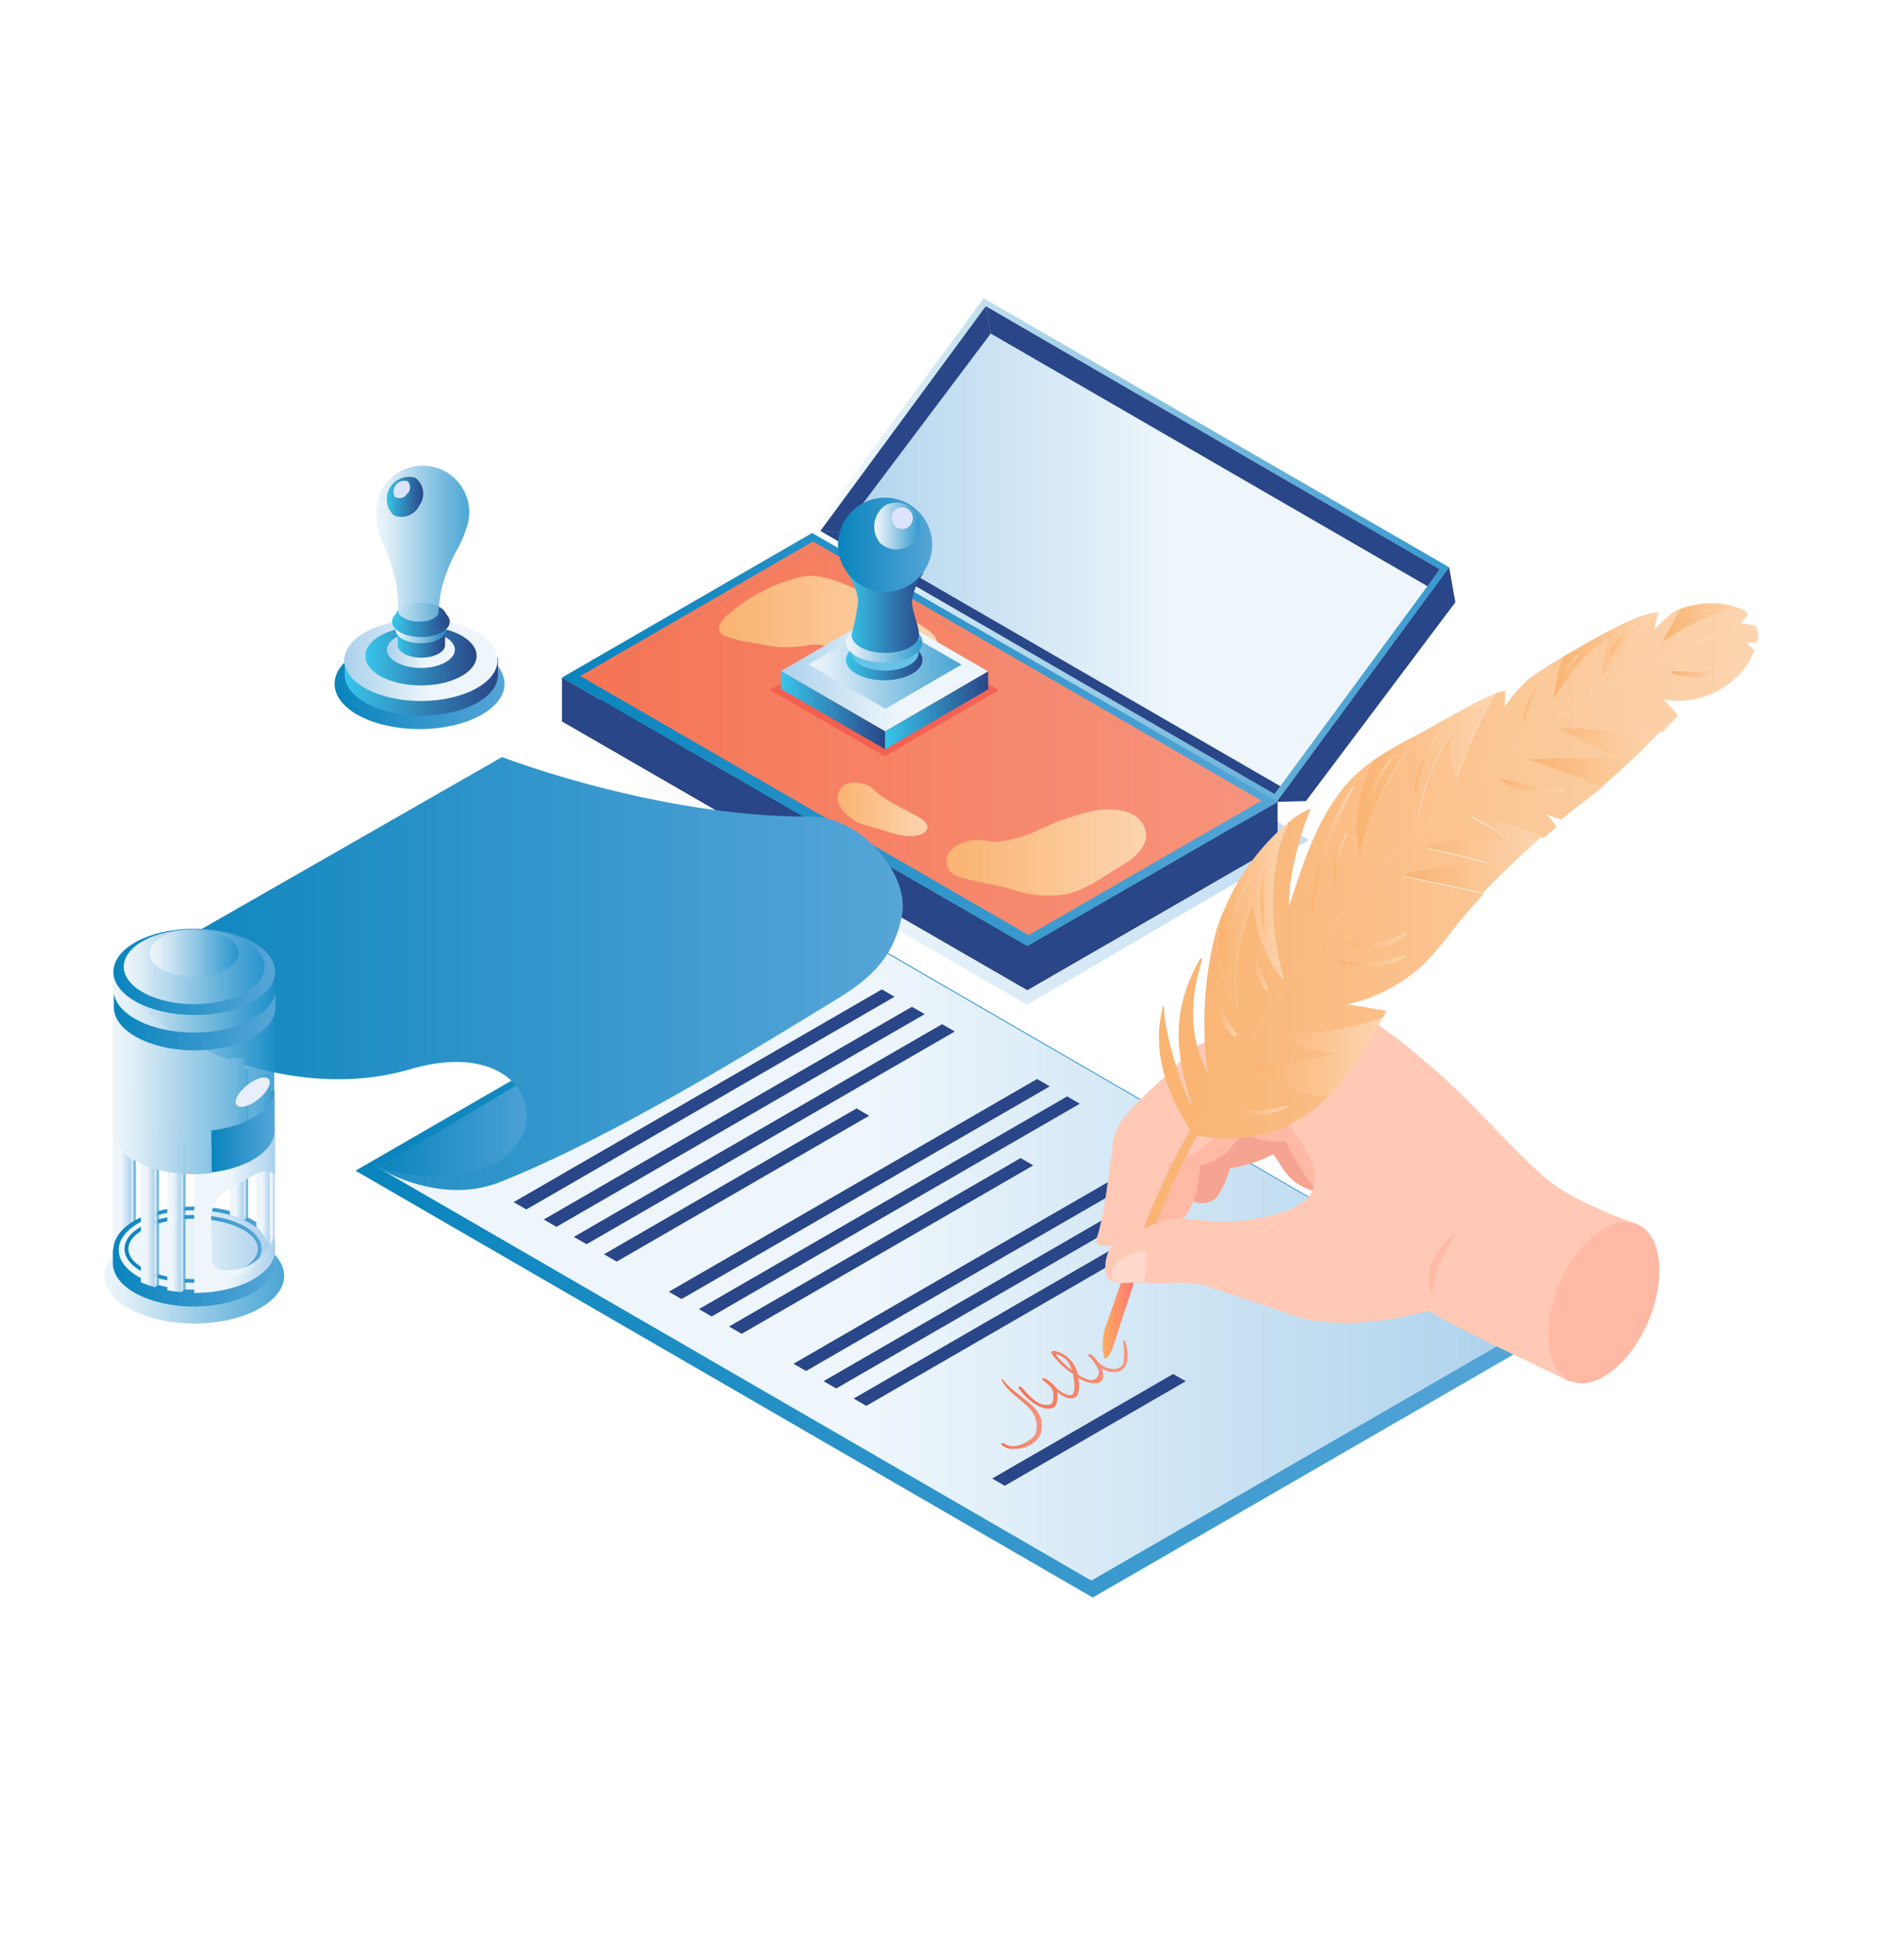 <svg xmlns="http://www.w3.org/2000/svg" xmlns:xlink="http://www.w3.org/1999/xlink" viewBox="0 0 176.42 179.7"><defs><style>.cls-1{isolation:isolate;}.cls-2{fill:url(#linear-gradient);}.cls-3{fill:url(#linear-gradient-2);}.cls-4{fill:url(#linear-gradient-3);}.cls-5{fill:url(#linear-gradient-4);}.cls-6{fill:url(#linear-gradient-5);}.cls-7{mix-blend-mode:multiply;fill:url(#linear-gradient-6);}.cls-8{fill:url(#linear-gradient-7);}.cls-9{fill:url(#linear-gradient-8);}.cls-10{fill:#442c2c;}.cls-11{fill:url(#linear-gradient-9);}.cls-12{fill:url(#linear-gradient-10);}.cls-13{fill:url(#linear-gradient-11);}.cls-14{fill:#294688;}.cls-15{fill:url(#linear-gradient-12);}.cls-16{fill:url(#linear-gradient-13);}.cls-17{fill:url(#linear-gradient-14);}.cls-18{fill:#ef4141;opacity:0.5;}.cls-19{fill:url(#linear-gradient-15);}.cls-20{fill:url(#linear-gradient-16);}.cls-21{fill:url(#linear-gradient-17);}.cls-22{fill:url(#linear-gradient-18);}.cls-23{fill:url(#linear-gradient-19);}.cls-24{fill:#66c2e6;}.cls-25{fill:url(#linear-gradient-20);}.cls-26{fill:url(#linear-gradient-21);}.cls-27{fill:url(#linear-gradient-22);}.cls-28{fill:url(#linear-gradient-23);}.cls-29{fill:#dce4fb;}.cls-30{fill:url(#linear-gradient-24);}.cls-31{fill:url(#linear-gradient-25);}.cls-32{fill:url(#linear-gradient-26);}.cls-33{fill:url(#linear-gradient-27);}.cls-34{fill:url(#linear-gradient-28);}.cls-35{fill:url(#linear-gradient-29);}.cls-36{fill:url(#linear-gradient-30);}.cls-37{fill:url(#linear-gradient-31);}.cls-38{fill:url(#linear-gradient-32);}.cls-39{fill:url(#linear-gradient-33);}.cls-40{fill:url(#linear-gradient-34);}.cls-41{fill:url(#linear-gradient-35);}.cls-42{fill:#f4a490;}.cls-43{fill:#ffb9a4;}.cls-44{fill:#ffc9b6;}.cls-45{fill:#ffd8cc;}.cls-46{fill:url(#linear-gradient-36);}.cls-47{fill:url(#linear-gradient-37);}.cls-48{fill:url(#linear-gradient-38);}.cls-49{fill:url(#linear-gradient-39);}.cls-50{fill:url(#linear-gradient-40);}.cls-51{fill:url(#linear-gradient-41);}.cls-52{fill:url(#linear-gradient-42);}.cls-53{fill:url(#linear-gradient-43);}.cls-54{fill:url(#linear-gradient-44);}.cls-55{fill:url(#linear-gradient-45);}.cls-56{fill:url(#linear-gradient-46);}.cls-57{fill:url(#linear-gradient-47);}.cls-58{fill:url(#linear-gradient-48);}.cls-59{fill:url(#linear-gradient-49);}.cls-60{fill:url(#linear-gradient-50);}.cls-61{fill:url(#linear-gradient-51);}.cls-62{fill:url(#linear-gradient-52);}.cls-63{fill:url(#linear-gradient-53);}.cls-64{fill:url(#linear-gradient-54);}.cls-65{fill:url(#linear-gradient-55);}.cls-66{fill:url(#linear-gradient-56);}.cls-67{fill:url(#linear-gradient-57);}.cls-68{fill:url(#linear-gradient-58);}.cls-69{fill:url(#linear-gradient-59);}.cls-70{fill:url(#linear-gradient-60);}.cls-71{fill:url(#linear-gradient-61);}.cls-72{fill:url(#linear-gradient-62);}.cls-73{fill:url(#linear-gradient-63);}.cls-74{fill:url(#linear-gradient-64);}.cls-75{fill:url(#linear-gradient-65);}.cls-76{fill:url(#linear-gradient-66);}.cls-77{fill:url(#linear-gradient-67);}.cls-78{fill:url(#linear-gradient-68);}.cls-79{fill:url(#linear-gradient-69);}.cls-80{fill:url(#linear-gradient-70);}.cls-81{fill:url(#linear-gradient-71);}.cls-82{fill:url(#linear-gradient-72);}.cls-83{fill:#c1aeae;}.cls-84{fill:url(#linear-gradient-73);}.cls-85{fill:url(#linear-gradient-74);}.cls-86{fill:url(#linear-gradient-75);}.cls-87{fill:url(#linear-gradient-76);}.cls-88{fill:url(#linear-gradient-77);}.cls-89{fill:url(#linear-gradient-78);}.cls-90{fill:url(#linear-gradient-79);}.cls-91{fill:url(#linear-gradient-80);}.cls-92{fill:url(#linear-gradient-81);}.cls-93{fill:url(#linear-gradient-82);}.cls-94{fill:url(#linear-gradient-83);}.cls-95{fill:url(#linear-gradient-84);}.cls-96{fill:url(#linear-gradient-85);}.cls-97{fill:url(#linear-gradient-86);}.cls-98{fill:#e9eefb;}</style><linearGradient id="linear-gradient" x1="10.46" y1="109.67" x2="12.19" y2="109.67" gradientUnits="userSpaceOnUse"><stop offset="0.43" stop-color="#eef6fb"/><stop offset="1" stop-color="#abd1ec"/></linearGradient><linearGradient id="linear-gradient-2" x1="12.19" y1="111.35" x2="12.58" y2="111.35" gradientUnits="userSpaceOnUse"><stop offset="0" stop-color="#eef5fa"/><stop offset="0.11" stop-color="#e1eff7" stop-opacity="0.99"/><stop offset="0.3" stop-color="#beddef" stop-opacity="0.95"/><stop offset="0.57" stop-color="#85c2e2" stop-opacity="0.9"/><stop offset="0.9" stop-color="#379cd0" stop-opacity="0.82"/><stop offset="1" stop-color="#1f90ca" stop-opacity="0.8"/></linearGradient><linearGradient id="linear-gradient-3" x1="32.94" y1="116.02" x2="143.39" y2="116.02" gradientUnits="userSpaceOnUse"><stop offset="0" stop-color="#0984bd"/><stop offset="1" stop-color="#56a5d7"/></linearGradient><linearGradient id="linear-gradient-4" x1="9.63" y1="118.15" x2="26.28" y2="118.15" xlink:href="#linear-gradient-2"/><linearGradient id="linear-gradient-5" x1="30.98" y1="63.33" x2="46.73" y2="63.33" xlink:href="#linear-gradient-3"/><linearGradient id="linear-gradient-6" x1="50" y1="72.38" x2="121.3" y2="72.38" gradientUnits="userSpaceOnUse"><stop offset="0" stop-color="#eef6fb" stop-opacity="0"/><stop offset="0.23" stop-color="#daebf6" stop-opacity="0.21"/><stop offset="0.48" stop-color="#c6e0f2" stop-opacity="0.42"/><stop offset="0.7" stop-color="#b7d8ef" stop-opacity="0.57"/><stop offset="0.88" stop-color="#aed3ed" stop-opacity="0.67"/><stop offset="1" stop-color="#abd1ec" stop-opacity="0.7"/></linearGradient><linearGradient id="linear-gradient-7" x1="75.16" y1="50.95" x2="134.27" y2="50.95" gradientUnits="userSpaceOnUse"><stop offset="0" stop-color="#0984bd" stop-opacity="0"/><stop offset="1" stop-color="#3699d0"/></linearGradient><linearGradient id="linear-gradient-8" x1="76.02" y1="50.95" x2="133.41" y2="50.95" gradientUnits="userSpaceOnUse"><stop offset="0" stop-color="#abd1ec"/><stop offset="0.57" stop-color="#eef6fb"/></linearGradient><linearGradient id="linear-gradient-9" x1="52.07" y1="68.5" x2="118.38" y2="68.5" xlink:href="#linear-gradient-3"/><linearGradient id="linear-gradient-10" x1="53.76" y1="62.31" x2="116.88" y2="62.31" gradientUnits="userSpaceOnUse"><stop offset="0" stop-color="#f57454"/><stop offset="1" stop-color="#f7947c"/></linearGradient><linearGradient id="linear-gradient-11" x1="54.31" y1="68.69" x2="116.33" y2="68.69" xlink:href="#linear-gradient-10"/><linearGradient id="linear-gradient-12" x1="77.61" y1="74.96" x2="85.93" y2="74.96" gradientUnits="userSpaceOnUse"><stop offset="0" stop-color="#fab371"/><stop offset="1" stop-color="#fcd5b0"/></linearGradient><linearGradient id="linear-gradient-13" x1="87.65" y1="78.99" x2="106.17" y2="78.99" xlink:href="#linear-gradient-12"/><linearGradient id="linear-gradient-14" x1="66.63" y1="57.21" x2="86.82" y2="57.21" xlink:href="#linear-gradient-12"/><linearGradient id="linear-gradient-15" x1="72.35" y1="62.17" x2="91.56" y2="62.17" xlink:href="#linear-gradient-8"/><linearGradient id="linear-gradient-16" x1="74.92" y1="61.54" x2="89.09" y2="61.54" xlink:href="#linear-gradient-2"/><linearGradient id="linear-gradient-17" x1="72.35" y1="65.77" x2="82.01" y2="65.77" gradientUnits="userSpaceOnUse"><stop offset="0" stop-color="#38c5ea"/><stop offset="1" stop-color="#294688"/></linearGradient><linearGradient id="linear-gradient-18" x1="82.01" y1="65.78" x2="91.56" y2="65.78" xlink:href="#linear-gradient-17"/><linearGradient id="linear-gradient-19" x1="78.38" y1="61.11" x2="85.47" y2="61.11" xlink:href="#linear-gradient-17"/><linearGradient id="linear-gradient-20" x1="78.38" y1="59.48" x2="85.47" y2="59.48" xlink:href="#linear-gradient-2"/><linearGradient id="linear-gradient-21" x1="78.5" y1="56.77" x2="85.5" y2="56.77" xlink:href="#linear-gradient-17"/><linearGradient id="linear-gradient-22" x1="77.65" y1="50.44" x2="86.37" y2="50.44" xlink:href="#linear-gradient-3"/><linearGradient id="linear-gradient-23" x1="81.02" y1="49.12" x2="85.55" y2="49.12" xlink:href="#linear-gradient-2"/><linearGradient id="linear-gradient-24" x1="31.94" y1="63.59" x2="46.14" y2="63.59" xlink:href="#linear-gradient-17"/><linearGradient id="linear-gradient-25" x1="31.94" y1="61.15" x2="46.14" y2="61.15" xlink:href="#linear-gradient-8"/><linearGradient id="linear-gradient-26" x1="33.86" y1="60.78" x2="44.17" y2="60.78" xlink:href="#linear-gradient-17"/><linearGradient id="linear-gradient-27" x1="35.88" y1="60.18" x2="42.19" y2="60.18" xlink:href="#linear-gradient-8"/><linearGradient id="linear-gradient-28" x1="36.84" y1="59.02" x2="41.24" y2="59.02" xlink:href="#linear-gradient-17"/><linearGradient id="linear-gradient-29" x1="36.66" y1="58.32" x2="41.37" y2="58.32" xlink:href="#linear-gradient-2"/><linearGradient id="linear-gradient-30" x1="36.36" y1="57.57" x2="41.72" y2="57.57" xlink:href="#linear-gradient-17"/><linearGradient id="linear-gradient-31" x1="36.66" y1="57.07" x2="41.37" y2="57.07" xlink:href="#linear-gradient-17"/><linearGradient id="linear-gradient-32" x1="34.86" y1="50.35" x2="43.45" y2="50.35" xlink:href="#linear-gradient-2"/><linearGradient id="linear-gradient-33" x1="35.77" y1="45.99" x2="39.2" y2="45.99" xlink:href="#linear-gradient-17"/><linearGradient id="linear-gradient-34" x1="35.05" y1="115.5" x2="141.88" y2="115.5" xlink:href="#linear-gradient"/><linearGradient id="linear-gradient-35" x1="102.16" y1="120.62" x2="106.17" y2="120.62" gradientUnits="userSpaceOnUse"><stop offset="0" stop-color="#ffad60"/><stop offset="1" stop-color="#ff6279"/></linearGradient><linearGradient id="linear-gradient-36" x1="107.38" y1="80.91" x2="162.91" y2="80.91" xlink:href="#linear-gradient-12"/><linearGradient id="linear-gradient-37" x1="141.54" y1="70.06" x2="153.89" y2="70.06" xlink:href="#linear-gradient-12"/><linearGradient id="linear-gradient-38" x1="129.88" y1="79.17" x2="142.92" y2="79.17" xlink:href="#linear-gradient-12"/><linearGradient id="linear-gradient-39" x1="116.19" y1="97.85" x2="128.09" y2="97.85" xlink:href="#linear-gradient-12"/><linearGradient id="linear-gradient-40" x1="143.98" y1="60.69" x2="153.69" y2="60.69" xlink:href="#linear-gradient-12"/><linearGradient id="linear-gradient-41" x1="153.93" y1="57.71" x2="161.39" y2="57.71" xlink:href="#linear-gradient-12"/><linearGradient id="linear-gradient-42" x1="125.65" y1="71.91" x2="138.62" y2="71.91" xlink:href="#linear-gradient-12"/><linearGradient id="linear-gradient-43" x1="112.88" y1="84.78" x2="119.35" y2="84.78" xlink:href="#linear-gradient-12"/><linearGradient id="linear-gradient-44" x1="105.99" y1="85.84" x2="161.27" y2="85.84" xlink:href="#linear-gradient-12"/><linearGradient id="linear-gradient-45" x1="113.44" y1="85.59" x2="115.94" y2="85.59" xlink:href="#linear-gradient-12"/><linearGradient id="linear-gradient-46" x1="116.81" y1="83.73" x2="117.59" y2="83.73" xlink:href="#linear-gradient-12"/><linearGradient id="linear-gradient-47" x1="121.47" y1="78.72" x2="125.43" y2="78.72" xlink:href="#linear-gradient-12"/><linearGradient id="linear-gradient-48" x1="126.53" y1="72.67" x2="129.38" y2="72.67" xlink:href="#linear-gradient-12"/><linearGradient id="linear-gradient-49" x1="131.05" y1="70.56" x2="133.37" y2="70.56" xlink:href="#linear-gradient-12"/><linearGradient id="linear-gradient-50" x1="141.04" y1="64.59" x2="143.47" y2="64.59" xlink:href="#linear-gradient-12"/><linearGradient id="linear-gradient-51" x1="144.65" y1="61.89" x2="146.27" y2="61.89" xlink:href="#linear-gradient-12"/><linearGradient id="linear-gradient-52" x1="149.15" y1="59.23" x2="151.57" y2="59.23" xlink:href="#linear-gradient-12"/><linearGradient id="linear-gradient-53" x1="155.88" y1="57.14" x2="158.39" y2="57.14" xlink:href="#linear-gradient-12"/><linearGradient id="linear-gradient-54" x1="114.2" y1="102.84" x2="119.46" y2="102.84" xlink:href="#linear-gradient-12"/><linearGradient id="linear-gradient-55" x1="124.13" y1="89.01" x2="130.36" y2="89.01" xlink:href="#linear-gradient-12"/><linearGradient id="linear-gradient-56" x1="124.94" y1="87.13" x2="130.3" y2="87.13" xlink:href="#linear-gradient-12"/><linearGradient id="linear-gradient-57" x1="138.98" y1="72.76" x2="144.96" y2="72.76" xlink:href="#linear-gradient-12"/><linearGradient id="linear-gradient-58" x1="154.89" y1="62.44" x2="159.25" y2="62.44" xlink:href="#linear-gradient-12"/><linearGradient id="linear-gradient-59" x1="112.77" y1="94" x2="114.6" y2="94" xlink:href="#linear-gradient-12"/><linearGradient id="linear-gradient-60" x1="116.06" y1="89.56" x2="117.53" y2="89.56" xlink:href="#linear-gradient-12"/><linearGradient id="linear-gradient-61" x1="123.53" y1="79.81" x2="124.82" y2="79.81" xlink:href="#linear-gradient-12"/><linearGradient id="linear-gradient-62" x1="92.73" y1="130.94" x2="96.51" y2="130.94" xlink:href="#linear-gradient-10"/><linearGradient id="linear-gradient-63" x1="94.43" y1="127.32" x2="104.53" y2="127.32" xlink:href="#linear-gradient-10"/><linearGradient id="linear-gradient-64" x1="35.05" y1="104.29" x2="50.9" y2="104.29" xlink:href="#linear-gradient-3"/><linearGradient id="linear-gradient-65" x1="10.52" y1="90.11" x2="83.63" y2="90.11" xlink:href="#linear-gradient-3"/><linearGradient id="linear-gradient-66" x1="10.46" y1="118.35" x2="25.44" y2="118.35" xlink:href="#linear-gradient-3"/><linearGradient id="linear-gradient-67" x1="10.46" y1="115.72" x2="25.44" y2="115.72" xlink:href="#linear-gradient-3"/><linearGradient id="linear-gradient-68" x1="10.96" y1="115.76" x2="24.94" y2="115.76" xlink:href="#linear-gradient"/><linearGradient id="linear-gradient-69" x1="11.54" y1="115.66" x2="24.24" y2="115.66" xlink:href="#linear-gradient-3"/><linearGradient id="linear-gradient-70" x1="22.59" y1="106.03" x2="22.98" y2="106.03" xlink:href="#linear-gradient-2"/><linearGradient id="linear-gradient-71" x1="21.3" y1="105.5" x2="22.59" y2="105.5" xlink:href="#linear-gradient"/><linearGradient id="linear-gradient-72" x1="23.75" y1="107.53" x2="25.04" y2="107.53" xlink:href="#linear-gradient"/><linearGradient id="linear-gradient-73" x1="13.05" y1="111.72" x2="14.34" y2="111.72" xlink:href="#linear-gradient"/><linearGradient id="linear-gradient-74" x1="15.5" y1="111.93" x2="16.79" y2="111.93" xlink:href="#linear-gradient"/><linearGradient id="linear-gradient-75" x1="25.01" y1="109.25" x2="25.43" y2="109.25" xlink:href="#linear-gradient"/><linearGradient id="linear-gradient-76" x1="17.95" y1="111.99" x2="25.44" y2="111.99" xlink:href="#linear-gradient"/><linearGradient id="linear-gradient-77" x1="19.59" y1="116.28" x2="25.44" y2="116.28" xlink:href="#linear-gradient"/><linearGradient id="linear-gradient-78" x1="14.34" y1="112.25" x2="14.72" y2="112.25" xlink:href="#linear-gradient-2"/><linearGradient id="linear-gradient-79" x1="16.79" y1="112.7" x2="17.18" y2="112.7" xlink:href="#linear-gradient-2"/><linearGradient id="linear-gradient-80" x1="10.46" y1="99.36" x2="25.44" y2="99.36" xlink:href="#linear-gradient-2"/><linearGradient id="linear-gradient-81" x1="19.59" y1="105.25" x2="25.44" y2="105.25" xlink:href="#linear-gradient-3"/><linearGradient id="linear-gradient-82" x1="19.59" y1="103.64" x2="25.44" y2="103.64" xlink:href="#linear-gradient-3"/><linearGradient id="linear-gradient-83" x1="10.46" y1="90" x2="25.44" y2="90" xlink:href="#linear-gradient-3"/><linearGradient id="linear-gradient-84" x1="11.48" y1="89.53" x2="24.54" y2="89.53" xlink:href="#linear-gradient-2"/><linearGradient id="linear-gradient-85" x1="13.88" y1="88.27" x2="22.14" y2="88.27" xlink:href="#linear-gradient-2"/><linearGradient id="linear-gradient-86" x1="10.46" y1="94.63" x2="25.44" y2="94.63" xlink:href="#linear-gradient-3"/></defs><g class="cls-1"><g id="Object_detection" data-name="Object detection"><path class="cls-2" d="M12.19,101H10.46v14.75a3.17,3.17,0,0,0,1.73,2.54Z"/><polygon class="cls-3" points="12.58 104.38 12.19 104.38 12.19 118.31 12.58 118.08 12.58 104.38"/><polygon class="cls-4" points="143.39 123.62 101.25 147.95 32.94 108.42 75.08 84.09 143.39 123.62"/><path class="cls-5" d="M18,113.72c-4.59,0-8.32,2-8.32,4.43s3.73,4.42,8.32,4.42,8.33-2,8.33-4.42S22.55,113.72,18,113.72Z"/><path class="cls-6" d="M38.85,59.14C34.5,59.14,31,61,31,63.33s3.52,4.19,7.87,4.19,7.88-1.87,7.88-4.19S43.2,59.14,38.85,59.14Z"/><polygon class="cls-7" points="50 66.96 76.13 51.7 121.3 77.79 95.17 93.05 50 66.96"/><polygon class="cls-8" points="75.16 49.36 118.29 74.26 134.27 52.53 91.15 27.63 75.16 49.36"/><polygon class="cls-9" points="76.02 49.17 118.09 73.54 133.41 52.72 91.34 28.36 76.02 49.17"/><polygon class="cls-10" points="52.07 66.8 95.19 91.69 118.38 78.31 75.25 53.41 52.07 66.8"/><polygon class="cls-11" points="52.07 62.75 95.19 87.64 118.38 74.26 75.25 49.36 52.07 62.75"/><polygon class="cls-12" points="54.31 62.92 53.76 62.61 75.33 50.15 116.88 74.15 116.33 74.47 75.33 50.79 54.31 62.92"/><polygon class="cls-13" points="54.31 62.92 75.33 50.79 116.33 74.47 95.31 86.6 54.31 62.92"/><polygon class="cls-14" points="118.38 74.26 118.38 78.31 95.19 91.69 95.19 87.64 118.38 74.26"/><polygon class="cls-14" points="52.07 62.75 52.07 66.8 95.19 91.69 95.19 87.64 52.07 62.75"/><path class="cls-15" d="M78.08,72.81c.52-.55,2.23-.34,2.73.18,2,2,5.6,2.67,5.07,3.82-.31.66-1.49.67-2.08.6a10.43,10.43,0,0,1-2-.53c-.67-.21-1.37-.35-2-.59C78.53,75.83,76.74,74.19,78.08,72.81Z"/><path class="cls-16" d="M88.17,78.67c1.65-1.45,3.55-.64,4.28-.71a12.14,12.14,0,0,0,3.4-.91,25.24,25.24,0,0,1,5.63-2c1.35-.19,3.53-.18,4.35,1.17.44.72,1,2.28-2,4-1.64,1-3.25,2.22-5.13,2.61a10.5,10.5,0,0,1-5-.48c-1.42-.43-3.6-.7-5.08-1.23A1.46,1.46,0,0,1,88.17,78.67Z"/><path class="cls-17" d="M67.89,56.56a15.75,15.75,0,0,1,6.61-3.19c1.72-.21,3.45.58,5,1.27a37.29,37.29,0,0,1,5.1,2.82c.67.45,2.59,1.31,2.18,2.42S84.42,61.22,83.41,61a13.38,13.38,0,0,0-2.67-.5,7.85,7.85,0,0,1-2.65-.22,6.24,6.24,0,0,0-2.94-.57,13.47,13.47,0,0,1-3,.22c-.81-.09-1.62-.26-2.42-.41a10.43,10.43,0,0,1-2.6-.65C66,58.29,67,57.2,67.89,56.56Z"/><polygon class="cls-14" points="134.27 52.53 134.85 55.78 121.01 74.19 118.29 74.26 134.27 52.53"/><polygon class="cls-14" points="91.34 28.36 91.8 30.89 77.95 49.29 76.02 49.17 91.34 28.36"/><polygon class="cls-14" points="133.41 52.72 132.27 54.29 91.8 30.89 91.34 28.36 133.41 52.72"/><polygon class="cls-14" points="77.95 49.29 118.63 72.81 118.09 73.54 76.02 49.17 77.95 49.29"/><polygon class="cls-18" points="71.33 63.89 81.98 70.04 92.53 63.92 81.87 57.77 71.33 63.89"/><polygon class="cls-19" points="72.36 62.15 82.01 67.73 91.56 62.18 81.91 56.61 72.36 62.15"/><polygon class="cls-20" points="74.92 61.53 82.04 65.64 89.09 61.55 81.97 57.44 74.92 61.53"/><polygon class="cls-21" points="82.01 67.73 82.01 69.39 72.36 63.81 72.36 62.15 82.01 67.73"/><polygon class="cls-22" points="91.56 62.18 91.56 63.84 82.01 69.39 82.01 67.73 91.56 62.18"/><path class="cls-23" d="M81.93,59.23c1.95,0,3.54.84,3.54,1.88S83.88,63,81.93,63s-3.55-.85-3.55-1.89S80,59.23,81.93,59.23Z"/><path class="cls-24" d="M82,58.79c1.72,0,3.12.75,3.12,1.66s-1.4,1.66-3.12,1.66-3.11-.74-3.11-1.66S80.24,58.79,82,58.79Z"/><path class="cls-25" d="M81.93,57.59c1.95,0,3.54.84,3.54,1.89s-1.59,1.88-3.54,1.88-3.55-.84-3.55-1.88S80,57.59,81.93,57.59Z"/><path class="cls-26" d="M79.52,55.58a6.06,6.06,0,0,0-1-2.51l1.9.4,1.58.09,1.57-.09,2-.4a5.89,5.89,0,0,0-1.06,2.51c-.08.91.63,2.3.63,3.13h0s0,.07,0,.1c0,.92-1.4,1.66-3.12,1.66s-3.11-.74-3.11-1.66a.81.81,0,0,1,.06-.31A19,19,0,0,0,79.52,55.58Z"/><path class="cls-27" d="M77.65,50.44A4.36,4.36,0,1,0,82,46.09,4.36,4.36,0,0,0,77.65,50.44Z"/><path class="cls-28" d="M81.45,50.18A2.17,2.17,0,1,0,82,46.82,2.43,2.43,0,0,0,81.45,50.18Z"/><path class="cls-29" d="M83,48.8a1,1,0,1,0-.1-1.54A1.13,1.13,0,0,0,83,48.8Z"/><path class="cls-30" d="M31.94,60.91V62.5c0,2.08,3.18,3.78,7.1,3.78s7.1-1.7,7.1-3.78V60.91Z"/><path class="cls-31" d="M39,57.37c-3.92,0-7.1,1.69-7.1,3.78s3.18,3.77,7.1,3.77,7.1-1.69,7.1-3.77S43,57.37,39,57.37Z"/><path class="cls-32" d="M39,58c-2.85,0-5.15,1.22-5.15,2.74s2.3,2.74,5.15,2.74,5.16-1.23,5.16-2.74S41.86,58,39,58Z"/><path class="cls-33" d="M39,58.5c-1.74,0-3.16.76-3.16,1.68S37.3,61.86,39,61.86s3.15-.75,3.15-1.68S40.78,58.5,39,58.5Z"/><path class="cls-34" d="M36.84,57.13v2.61c0,.65,1,1.17,2.2,1.17s2.2-.52,2.2-1.17V57.13Z"/><path class="cls-35" d="M39,57.07c-1.3,0-2.35.56-2.35,1.25s1.05,1.25,2.35,1.25,2.36-.56,2.36-1.25S40.31,57.07,39,57.07Z"/><path class="cls-36" d="M39,56.15c-1.48,0-2.68.63-2.68,1.42S37.56,59,39,59s2.68-.63,2.68-1.42S40.52,56.15,39,56.15Z"/><path class="cls-37" d="M39,55.82c-1.3,0-2.35.56-2.35,1.25s1.05,1.25,2.35,1.25,2.36-.56,2.36-1.25S40.31,55.82,39,55.82Z"/><path class="cls-38" d="M39.33,43.13a4.29,4.29,0,0,0-4.45,4,.15.15,0,0,0,0,.07v.07h0a7.11,7.11,0,0,0,.86,3.6,17.18,17.18,0,0,1,.9,2.85,13.35,13.35,0,0,1,.25,2.73c0,.05,0,.15,0,.18.11.5.88.9,1.84.94s1.83-.33,1.92-.85a1.7,1.7,0,0,0,0-.28,11.6,11.6,0,0,1,.44-2.54,16.65,16.65,0,0,1,1.13-2.76,10.82,10.82,0,0,0,1-2.25,4.16,4.16,0,0,0,.25-1.28A4.3,4.3,0,0,0,39.33,43.13Z"/><path class="cls-39" d="M38.87,46.79a1.84,1.84,0,0,1-2.39.93,2.06,2.06,0,0,1,2-3.47A1.84,1.84,0,0,1,38.87,46.79Z"/><path class="cls-29" d="M37.72,45.74a.84.84,0,0,1-1.13.28,1,1,0,0,1,1.2-1.44A.83.83,0,0,1,37.72,45.74Z"/><polygon class="cls-40" points="141.88 122.85 101.12 146.38 35.05 108.15 75.81 84.61 141.88 122.85"/><polygon class="cls-14" points="78.46 89.75 44.34 109.45 42.16 108.19 76.28 88.5 78.46 89.75"/><polygon class="cls-14" points="82.89 92.31 48.77 112.01 47.59 111.33 81.71 91.63 82.89 92.31"/><polygon class="cls-14" points="85.68 93.92 51.56 113.62 50.38 112.94 84.5 93.24 85.68 93.92"/><polygon class="cls-14" points="88.47 95.53 54.35 115.23 53.17 114.55 87.29 94.85 88.47 95.53"/><polygon class="cls-14" points="79.37 102.65 55.96 116.16 57.14 116.84 80.54 103.33 79.37 102.65"/><polygon class="cls-14" points="97.27 100.61 63.15 120.31 61.97 119.63 96.09 99.93 97.27 100.61"/><polygon class="cls-14" points="100.05 102.22 65.94 121.92 64.76 121.24 98.88 101.54 100.05 102.22"/><polygon class="cls-14" points="94.57 107.25 67.55 122.85 68.72 123.53 95.74 107.93 94.57 107.25"/><polygon class="cls-14" points="108.81 107.28 74.69 126.97 73.52 126.3 107.64 106.6 108.81 107.28"/><polygon class="cls-14" points="111.6 108.89 77.48 128.59 76.31 127.91 110.43 108.21 111.6 108.89"/><polygon class="cls-14" points="108.7 127.25 91.93 136.93 93.1 137.6 109.87 127.92 108.7 127.25"/><polygon class="cls-14" points="106.11 113.92 79.1 129.52 80.27 130.2 107.29 114.6 106.11 113.92"/><path class="cls-41" d="M105.11,115.46c-.14.12-2.17,6-2.66,7.41a5,5,0,0,0-.16,2.78c.06.4.61-.1.87-1s3-9.16,3-9.16Z"/><path class="cls-42" d="M109.9,110.72a1.91,1.91,0,0,0,2.91.08,9.61,9.61,0,0,0,1.15-2.6,13.55,13.55,0,0,0,4-1.29c.88.94,1.15,2.83,4.33,3.54,3.78.84.35-9,.35-9L114,101l-5.48,6Z"/><path class="cls-43" d="M105.24,113s2.5,1,4.13,0,1.86-5.07,1.86-5.07a5,5,0,0,0,2.58-1.36,17.16,17.16,0,0,1,1.45-1.58,7.47,7.47,0,0,0,3.89.71c.35.7,2,4.12,3.65,5.3s4.53-8.87,4.53-8.87l-11-4.31s-6.72,1.46-7.07,1.84-3.47,6.37-3.47,6.37Z"/><path class="cls-44" d="M151.55,113.33c-3.69-1.33-6.82-2.88-8.52-4.37-3.09-2.69-6.94-7.28-10.57-10.29a48,48,0,0,0-5.13-4c-2.76-1.65-4.28-.4-5.49-.71-3.28-.82-4.34.78-5.55,1.9-1.68,0-5.35.37-6.35,1.76-1.52,2.11-6.4,5.23-6.79,8s-.63,5.57-1.3,8.27c-.21.88-.56,1.27.15,1.48a8.35,8.35,0,0,0,1,0,3.61,3.61,0,0,0-.51,2.69c.37,1.21,2.61.58,3.65.73,1.8.25,3.85-.36,6,.44.81.29,3.41,1.07,7.25,2.46,4.07,1.47,9.3.74,13-.32,1.94,1.41,11,5.5,13,6.59C147.44,125.05,151.64,115.14,151.55,113.33Zm-37.68-10.19a10.74,10.74,0,0,0,5.49.68c.62,1.24,2.13,3.18,2.38,4.4.42,2.13-.52,3-2.3,3.85a18.43,18.43,0,0,1-7.42,1c-2.25-.23-3.72-.38-4.86.26a11.22,11.22,0,0,0,1.12-5.62A7.81,7.81,0,0,0,113.87,103.14Z"/><path class="cls-43" d="M143.47,123.61c0,3.78,2.3,5.52,5.14,3.88s5.14-6,5.14-9.82-2.3-5.52-5.14-3.88S143.47,119.82,143.47,123.61Z"/><path class="cls-43" d="M134.88,114.22a6.85,6.85,0,0,0-2.18,2.65,4.27,4.27,0,0,0,0,3.07,12.07,12.07,0,0,1,.7-3.07C133.88,116,134.88,114.22,134.88,114.22Z"/><path class="cls-45" d="M106.14,115.81c-1.8.18-3,.92-3.15,2.15s1.82.75,3,.68A10.88,10.88,0,0,0,106.14,115.81Z"/><path class="cls-46" d="M162.55,60.21c-.25-.22-.4-.4-.73-.69.33,0,.65,0,1,0a1.87,1.87,0,0,0-.14-1.55,4.27,4.27,0,0,0-1.37-.22s.46-.62.66-.86a1.74,1.74,0,0,0-.56-.48c-2.53.09-5,1.5-7.46,3.1.6-1,1.23-2.17,1.77-3.14a4.43,4.43,0,0,0-.67.3,15.33,15.33,0,0,0-1.76,1.65,6.92,6.92,0,0,1,.42-1.62,22.48,22.48,0,0,0-5.21,6.06,7.47,7.47,0,0,1,.58-3.64,18.3,18.3,0,0,0-2.69,2.23A29.58,29.58,0,0,0,144,64.66h0a15.3,15.3,0,0,1,.85-3.84,32.61,32.61,0,0,0-3.13,2,13.35,13.35,0,0,0-2.28,2.61c0-.49,0-1,.05-1.46a3.42,3.42,0,0,0-.85.23A36.8,36.8,0,0,0,135,72.1c-.89-1.39-.53-3.36-.38-4.38a21.74,21.74,0,0,0-3.2,7.91c-.8-.45-1.27-5.11-.88-6.3A24.73,24.73,0,0,0,126,79.63a13.41,13.41,0,0,1,1.23-9.19,15.34,15.34,0,0,0-1.72,1.41c-3.21,3.11-4.66,7.78-6.07,12.08a17.87,17.87,0,0,1,.1-1.94,29.52,29.52,0,0,1,1.91-7.1,6.65,6.65,0,0,0-2.09,1.3c-2,4.59-1.75,9.76-.42,14.49-1.41-1.32-2.63-4.54-2.79-7.21a17.59,17.59,0,0,0-1.43,9.89A11.46,11.46,0,0,1,113,85.3a12.33,12.33,0,0,0-.45,1.43,33.91,33.91,0,0,0-.64,12.66c-1.32-2.53-2-5.8-.52-10.5,0-.12-.15-.16-.21-.06-3,5.28-2,9.37-.73,13.59-.63-.71-2.66-6.8-2.59-9.18,0-.07-.09-.08-.11,0-1.09,4.27.41,8.16,2.81,11.85a15,15,0,0,0,4.74.27,13.22,13.22,0,0,0,5.22-1.77,13.77,13.77,0,0,0,2.68-2.17c-2.74.25-6.3-1.65-7-2.74A31.05,31.05,0,0,0,124,97.53c-1.92.18-4.73-1.29-5.68-1.71a31,31,0,0,0,9.8-1.55l.36-.66c-.7-.08-2.55-.47-3.67-.59a15.08,15.08,0,0,0,7.14-3.76c1.8-1.82,3.21-4,5-5.89.17-.2.37-.4.57-.61-2.29-.49-6.1-1.27-7.56-1.63a29.35,29.35,0,0,1,8.19-1c-1.86-.78-4.42-1.09-6-1.6,2.29-.73,5.94-1.1,8.08-.45a23.94,23.94,0,0,0-4.07-2.46,31.14,31.14,0,0,1,6.87,2l1.14-1c0-.33-.74-1-.86-1.21a13.25,13.25,0,0,0,1.36.5c.72-.63,3.16-2.48,3.81-3l.2-.16c-2.45-.64-5.12-1.84-7-2.48,2.66-.07,5.75-.09,8.16-.27a46,46,0,0,1-5.12-2.49c3.13-.19,6.21.5,9.31.27.72-.73,1.26-1.3,1.45-1.54-.45-.48-.9-1-1.34-1.46A7.79,7.79,0,0,0,160.59,63,6.73,6.73,0,0,0,162.55,60.21Z"/><path class="cls-47" d="M149.7,70c-2.41.18-5.5.2-8.16.27,1.91.64,4.58,1.84,7,2.48a71.55,71.55,0,0,0,5.32-5c-3.1.23-6.18-.46-9.31-.27A46,46,0,0,0,149.7,70Z"/><path class="cls-48" d="M140.12,78c-2.14-.65-5.79-.28-8.08.45,1.61.51,4.17.82,6,1.6a29.35,29.35,0,0,0-8.19,1c1.46.36,5.27,1.14,7.56,1.63,1.64-1.7,4-3.94,5.48-5.22a31.14,31.14,0,0,0-6.87-2A23.94,23.94,0,0,1,140.12,78Z"/><path class="cls-49" d="M118.29,95.82c.95.42,3.76,1.89,5.68,1.71a31.05,31.05,0,0,1-7.78,1.14c.7,1.09,4.26,3,7,2.74a32.31,32.31,0,0,0,4.9-7.14A31,31,0,0,1,118.29,95.82Z"/><path class="cls-50" d="M144,64.66a29.58,29.58,0,0,1,2.38-3.29,18.3,18.3,0,0,1,2.69-2.23,7.47,7.47,0,0,0-.58,3.64,22.48,22.48,0,0,1,5.21-6.06C152,56.64,148,59,145.5,60.43l-.67.39a15.3,15.3,0,0,0-.85,3.84Z"/><path class="cls-51" d="M161.39,56.43a7.24,7.24,0,0,0-4.3-.41,7.5,7.5,0,0,0-1.39.37c-.54,1-1.17,2.11-1.77,3.14C156.4,57.93,158.86,56.52,161.39,56.43Z"/><path class="cls-52" d="M126,79.63a24.73,24.73,0,0,1,4.51-10.3c-.39,1.19.08,5.85.88,6.3a21.74,21.74,0,0,1,3.2-7.91c-.15,1-.51,3,.38,4.38a36.8,36.8,0,0,1,3.66-7.9c-1.91.72-5.52,2.91-7.83,4.13a31.27,31.27,0,0,0-3.57,2.11A13.41,13.41,0,0,0,126,79.63Z"/><path class="cls-53" d="M114.71,93.36a17.59,17.59,0,0,1,1.43-9.89c.16,2.67,1.38,5.89,2.79,7.21-1.33-4.73-1.62-9.9.42-14.49a21.44,21.44,0,0,0-4.64,5.47A28.51,28.51,0,0,0,113,85.3,11.46,11.46,0,0,0,114.71,93.36Z"/><path class="cls-54" d="M161.19,58c-12.16,3.6-22.93,11.5-31.66,20.52a116.06,116.06,0,0,0-12.35,15.26,122.54,122.54,0,0,0-8.1,13.06A65.28,65.28,0,0,0,106,113.7c.37,0,.51-.25,1.17-.4a55,55,0,0,1,2.73-6.2c.76-1.48,1.52-3,2.35-4.4,1.68-2.92,3.47-5.79,5.37-8.58a114.88,114.88,0,0,1,11.85-14.8,86.66,86.66,0,0,1,31.77-21.23A.06.06,0,0,0,161.19,58Z"/><path class="cls-55" d="M115.94,81.12s0,0,0,0c-1.56,2.65-3.19,5.84-2.1,9,0,0,.08,0,.08,0C113.39,86.74,114.58,84.05,115.94,81.12Z"/><path class="cls-56" d="M117.59,87.69c-.38-2.67-.89-5.28-.11-8,0,0-.06-.06-.07,0a13.17,13.17,0,0,0,.06,8C117.49,87.79,117.6,87.76,117.59,87.69Z"/><path class="cls-57" d="M125.42,73c0-.09-.1-.19-.16-.1a22.43,22.43,0,0,0-3.79,11.51.08.08,0,0,0,.15,0A39.21,39.21,0,0,1,125.42,73Z"/><path class="cls-58" d="M129.38,69.75s0-.06,0,0a8.09,8.09,0,0,0-2.8,5.88c0,.06.09,0,.1,0A16.14,16.14,0,0,1,129.38,69.75Z"/><path class="cls-59" d="M133.37,68s0-.08-.06,0a8.49,8.49,0,0,0-2.26,5.19.12.12,0,0,0,.24,0A12.81,12.81,0,0,1,133.37,68Z"/><path class="cls-60" d="M143.47,62.26a0,0,0,0,0,0,0,7.92,7.92,0,0,0-2.4,4.68,0,0,0,0,0,.07,0A15.93,15.93,0,0,1,143.47,62.26Z"/><path class="cls-61" d="M146.15,60.63a4.9,4.9,0,0,0-1.5,2.47.07.07,0,0,0,.13,0,13,13,0,0,1,1.47-2.42C146.31,60.66,146.21,60.57,146.15,60.63Z"/><path class="cls-62" d="M151.5,57.83a5.7,5.7,0,0,0-2.34,2.68c0,.09.09.19.15.1a13,13,0,0,1,2.25-2.71S151.55,57.79,151.5,57.83Z"/><path class="cls-63" d="M158.35,56.43a4.82,4.82,0,0,0-2.45,1.34.05.05,0,0,0,.07.08,8.94,8.94,0,0,1,2.39-1.34S158.39,56.42,158.35,56.43Z"/><path class="cls-64" d="M119.39,102.36a12.22,12.22,0,0,1-2.48.48,13,13,0,0,1-2.49-.21c-.21,0-.32.29-.11.37a6.28,6.28,0,0,0,5.13-.55S119.44,102.35,119.39,102.36Z"/><path class="cls-65" d="M130.22,88.42a12.38,12.38,0,0,1-3,.67,21.66,21.66,0,0,1-3-.13c-.12,0-.19.16-.07.21a7.37,7.37,0,0,0,6.13-.57C130.42,88.54,130.33,88.39,130.22,88.42Z"/><path class="cls-66" d="M130.19,86.4a8.29,8.29,0,0,1-5.11.89c-.13,0-.21.18-.07.23a5.2,5.2,0,0,0,5.26-1C130.34,86.46,130.27,86.36,130.19,86.4Z"/><path class="cls-67" d="M144.86,73.09a56.5,56.5,0,0,1-5.8-.94c-.06,0-.11.08-.05.11,1.56,1,4,1.18,5.84,1.08A.13.13,0,0,0,144.86,73.09Z"/><path class="cls-68" d="M159.08,62.14a29.39,29.39,0,0,1-4.09,0c-.12,0-.14.19,0,.24a7.12,7.12,0,0,0,4.19,0C159.32,62.39,159.25,62.12,159.08,62.14Z"/><path class="cls-69" d="M114.58,95.75c-.31-.55-.77-1-1-1.57a4.27,4.27,0,0,1-.41-2c0-.22-.33-.28-.34,0-.1,1.25.32,3.23,1.61,3.8A.15.15,0,0,0,114.58,95.75Z"/><path class="cls-70" d="M117.52,91.56c-.24-.64-.6-1.21-.78-1.87a18.54,18.54,0,0,1-.42-2.2.13.13,0,0,0-.26,0c.11,1.3.18,3.27,1.25,4.2C117.41,91.8,117.56,91.68,117.52,91.56Z"/><path class="cls-71" d="M124,82.32a14.1,14.1,0,0,1,.07-2.6,15.58,15.58,0,0,1,.77-2.49.06.06,0,0,0-.1-.06,6.28,6.28,0,0,0-1,5.21C123.77,82.54,124,82.46,124,82.32Z"/><path class="cls-72" d="M92.8,127.76c.37.91,1.42,1.56,2.26,2.36a2.67,2.67,0,0,1,1,1.76,2.19,2.19,0,0,1-.15,1c-.16.35-1.83,1.55-2.79.83-.14-.11-.44-.06-.35.06a1.43,1.43,0,0,0,1.23.4,2.68,2.68,0,0,0,2.35-1.21,2.29,2.29,0,0,0-.34-2.38c-.8-1-2.35-1.77-3.07-2.81C92.88,127.7,92.78,127.72,92.8,127.76Z"/><path class="cls-73" d="M104.05,124.22a5.67,5.67,0,0,1,.08,1.64c0,.34,0,.72-.75.93a2,2,0,0,1-1.68-.71,3.33,3.33,0,0,0-.54-.6c-.11-.1-.4-.06-.32.06a4.44,4.44,0,0,1,.91,1.25.71.71,0,0,1-.8,1,2.65,2.65,0,0,1-1.07-.5,2.89,2.89,0,0,0-2.11-2.17c-.36-.07-.42.14-.27.33a7.24,7.24,0,0,0,1.92,1.79,6,6,0,0,1,.13,1.06c.06.72-.21,1-.54.9a2.76,2.76,0,0,1-1.14-.66,3.23,3.23,0,0,0-1-.86c-.16-.09-.41,0-.28.12a8.79,8.79,0,0,1,.76.65,1.11,1.11,0,0,1,.23.95c0,.33.07.86-.95.67-.75-.15-1.59-1.17-1.93-1.55-.15-.17-.44-.16-.26.12.32.47,1.79,2.08,3,1.78.58-.14.52-.83.53-1.14a1.64,1.64,0,0,0,0-.38c.68.64,1.65.9,1.92.16a2.78,2.78,0,0,0,0-1.48,2.73,2.73,0,0,0,1.73.52c.76-.17.7-.8.4-1.42a2.08,2.08,0,0,0,1.49.37c1.33-.27,1-2.21.72-2.86C104.26,124.13,104,124.14,104.05,124.22Zm-5.13,2.37c-.33-.29-1.18-1.09-1.06-1.16s.79.29,1.09.67a3.21,3.21,0,0,1,.36.8Z"/><path class="cls-74" d="M35.05,108.15,50.38,99s2.3,6.43-2.79,9.18S37.15,109.11,35.05,108.15Z"/><path class="cls-75" d="M35.05,108.15s6.2,2,11.17-.58a8.35,8.35,0,0,0,1.94-2c2.22-3.7-1.33-9.13-10.14-6.55s-17.65-.85-20.62-2.64a28.88,28.88,0,0,1-6.88-5.67l36-20.6s14.4,5.57,28.61,5.52c4.64,0,9.1,5.33,8.46,9-.68,3.88-2.76,5.9-6.07,7.91-6.33,3.86-20.79,12.87-31.37,17C40.59,111.62,35.05,108.15,35.05,108.15Z"/><path class="cls-76" d="M10.46,115.72V117c0,2.2,3.36,4,7.49,4s7.49-1.78,7.49-4v-1.28Z"/><path class="cls-77" d="M18,111.74c-4.13,0-7.49,1.78-7.49,4s3.36,4,7.49,4,7.49-1.79,7.49-4S22.09,111.74,18,111.74Z"/><path class="cls-78" d="M18,112.08c-3.86,0-7,1.64-7,3.68s3.13,3.68,7,3.68,7-1.65,7-3.68S21.81,112.08,18,112.08Z"/><path class="cls-79" d="M17.89,118.8c-3.56,0-6.35-1.38-6.35-3.14s2.79-3.14,6.35-3.14,6.35,1.38,6.35,3.14S21.45,118.8,17.89,118.8Zm0-5.93c-3.31,0-6,1.25-6,2.79s2.7,2.8,6,2.8,6-1.26,6-2.8S21.2,112.87,17.89,112.87Z"/><polygon class="cls-80" points="22.98 99.06 22.59 99.06 22.59 113 22.98 112.76 22.98 99.06"/><path class="cls-81" d="M21.3,98v14.51c.4.13.8.27,1.29.47V98Z"/><path class="cls-82" d="M23.75,99.5v14.15A4.08,4.08,0,0,1,25,115.57V99.5Z"/><polygon class="cls-83" points="25.43 101.03 25.04 101.03 25.04 114.96 25.43 114.73 25.43 101.03"/><path class="cls-84" d="M13.05,104.23v14.51a9.31,9.31,0,0,0,1.29.47v-15Z"/><path class="cls-85" d="M15.5,104.2v15.29a10.82,10.82,0,0,0,1.29.17V104.2Z"/><polygon class="cls-86" points="25.01 102.49 25.01 115.57 25.06 116.01 25.43 115.57 25.43 102.49 25.01 102.49"/><path class="cls-87" d="M18,104.23v15.51h0c4.14,0,7.49-1.78,7.49-4v-1.1s-.15.82-1.55,2a4.4,4.4,0,0,1-3.31,1,1.08,1.08,0,0,1-1-1c0-1.4-.06-2.43-.07-3.71,0-2.57,2.48-3.23,3.94-4.07s2,0,2,0v-4.62Z"/><path class="cls-88" d="M23.89,116.63a4.4,4.4,0,0,1-3.31,1,1.08,1.08,0,0,1-1-1v.6a1.08,1.08,0,0,0,1,1,4.4,4.4,0,0,0,3.31-1c1.4-1.15,1.55-2,1.55-2v-1A4.06,4.06,0,0,1,23.89,116.63Z"/><polygon class="cls-89" points="14.72 105.28 14.34 105.28 14.34 119.21 14.72 118.98 14.72 105.28"/><polygon class="cls-90" points="17.18 105.73 16.79 105.73 16.79 119.66 17.18 119.43 17.18 105.73"/><path class="cls-91" d="M25.44,90h-15v14.75c0,2.2,3.36,4,7.49,4a12.46,12.46,0,0,0,1.64-.1v-3c3.24-.39,5.68-1.88,5.84-3.7h0Z"/><path class="cls-92" d="M25.43,101.88c-.16,1.82-2.6,3.31-5.84,3.7v3c3.35-.39,5.85-2,5.85-3.88v-2.88Z"/><path class="cls-93" d="M25.43,101c-.16,1.81-2.6,3.32-5.84,3.7v1.53c3.35-.4,5.85-2,5.85-3.89V101Z"/><path class="cls-94" d="M18,86c-4.13,0-7.49,1.79-7.49,4s3.36,4,7.49,4,7.49-1.78,7.49-4S22.09,86,18,86Z"/><path class="cls-95" d="M18,86.06c-3.6,0-6.53,1.55-6.53,3.47S14.41,93,18,93s6.53-1.56,6.53-3.47S21.61,86.06,18,86.06Z"/><path class="cls-96" d="M18,86.07c-2.28,0-4.13,1-4.13,2.2s1.85,2.19,4.13,2.19,4.13-1,4.13-2.19S20.29,86.07,18,86.07Z"/><path class="cls-97" d="M18,95.63c-3.9,0-7.11-1.59-7.45-3.63h0v1.28c0,2.2,3.36,4,7.49,4s7.49-1.78,7.49-4V92h0C25.07,94,21.86,95.63,18,95.63Z"/><path class="cls-98" d="M21.84,102.06c0,.56.71.6,1.59.09S25,100.79,25,100.23s-.71-.6-1.58-.09S21.84,101.5,21.84,102.06Z"/></g></g></svg>